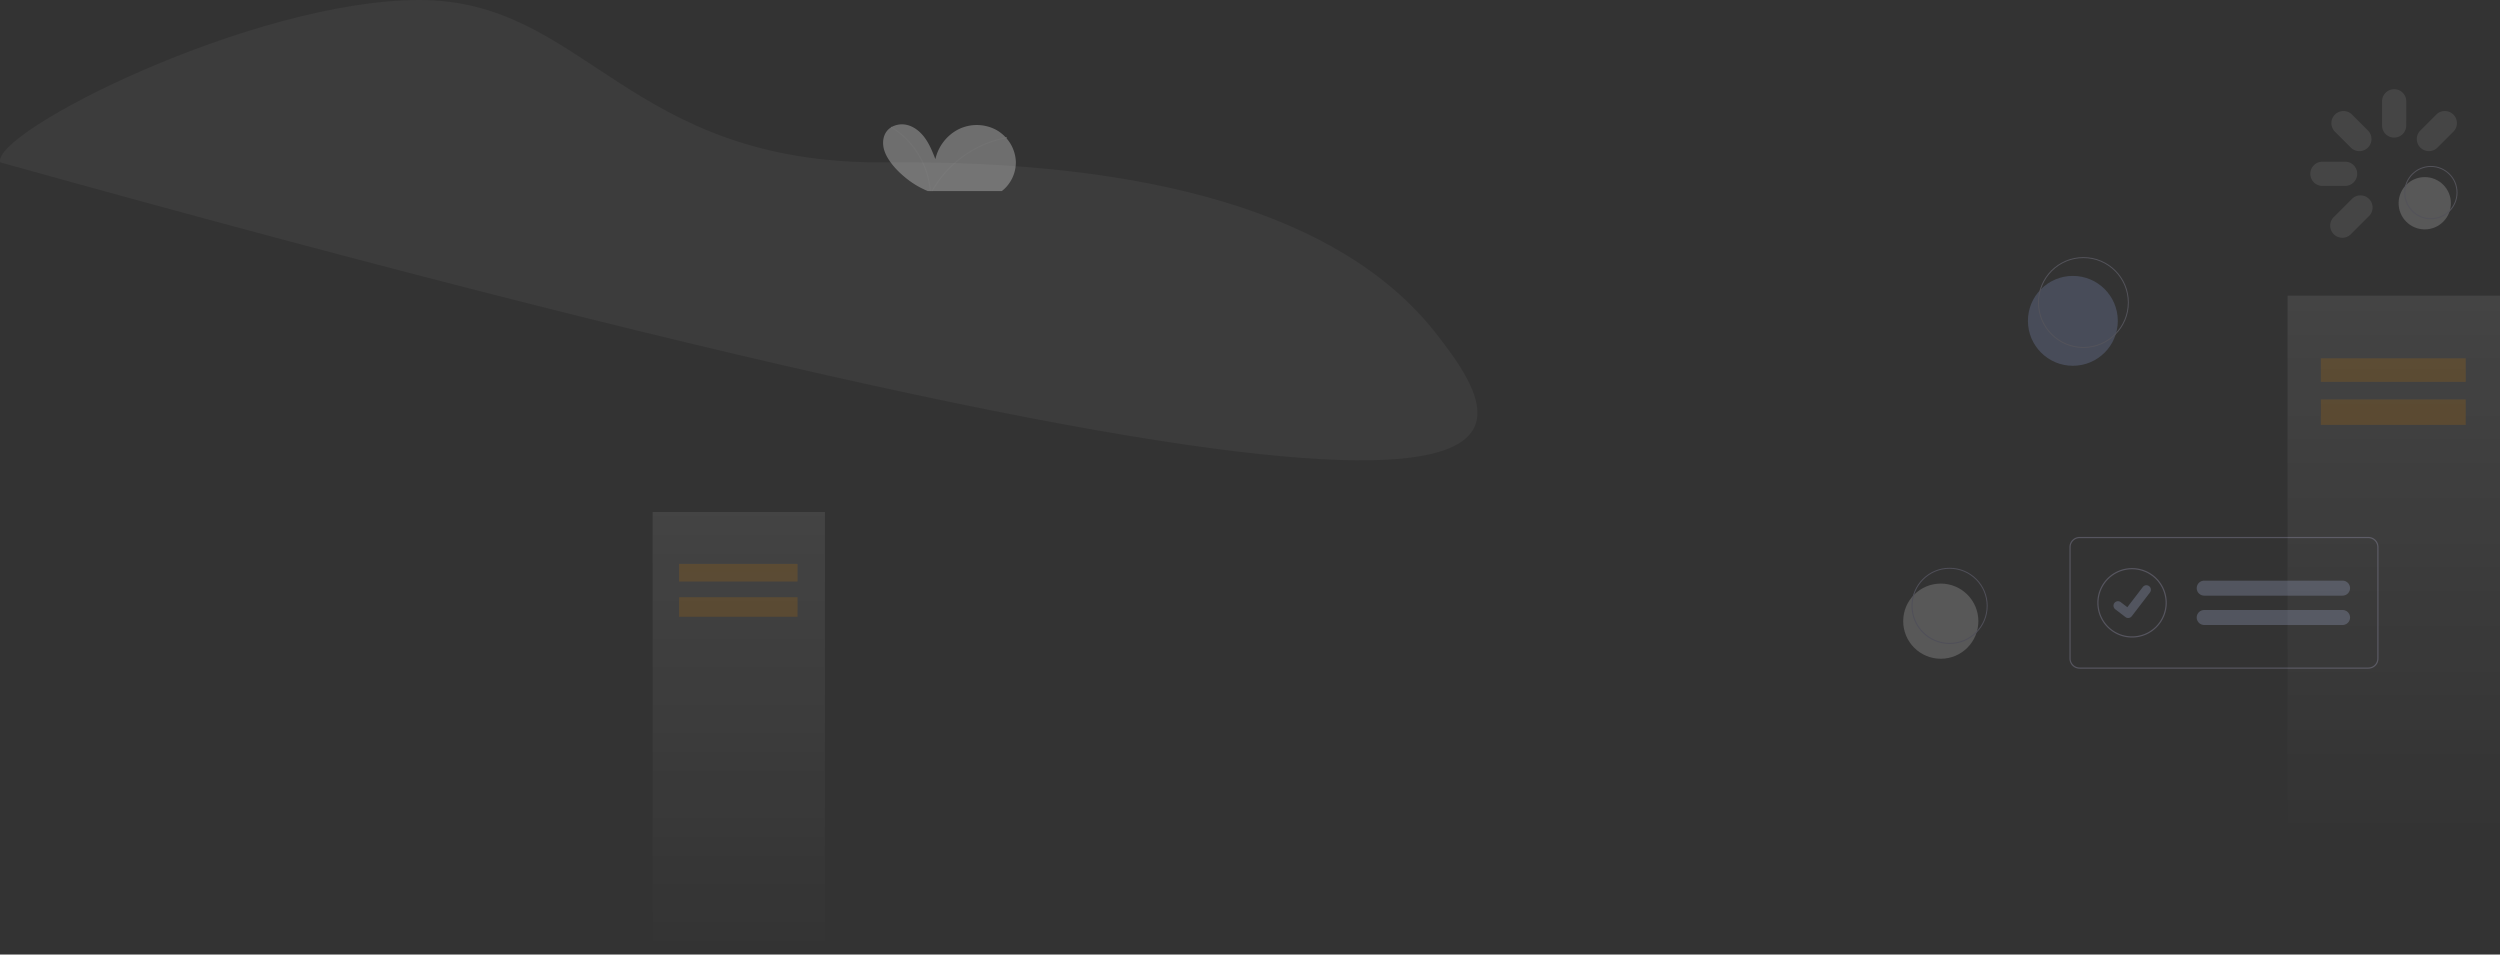 <svg xmlns="http://www.w3.org/2000/svg" xmlns:xlink="http://www.w3.org/1999/xlink" width="2553.661" height="975.018" viewBox="0 0 2553.661 975.018">
  <rect x="0" y="0" width="2553.661" height="975.018" fill="#333333" stroke="none"/>
  <defs>
    <linearGradient id="linear-gradient" x1="0.5" x2="0.5" y2="1" gradientUnits="objectBoundingBox">
      <stop offset="0" stop-color="#fff" stop-opacity="0.184"/>
      <stop offset="1" stop-color="#fff" stop-opacity="0"/>
    </linearGradient>
  </defs>
  <g id="Group_13" data-name="Group 13" transform="translate(666.661 -317.982)">
    <g id="Group_1" data-name="Group 1" transform="translate(-241.557 278.962)" opacity="0.44">
      <rect id="Rectangle_2" data-name="Rectangle 2" width="176" height="452" transform="translate(241.557 562.038)" fill="url(#linear-gradient)"/>
      <rect id="Rectangle_3" data-name="Rectangle 3" width="121" height="18" transform="translate(268.557 615.038)" fill="#f29100" opacity="0.37"/>
      <rect id="Rectangle_4" data-name="Rectangle 4" width="121" height="20" transform="translate(268.557 649.038)" fill="#f29100" opacity="0.37"/>
    </g>
    <g id="Group_2" data-name="Group 2" transform="translate(1428.443 58.046)" opacity="0.452">
      <rect id="Rectangle_2-2" data-name="Rectangle 2" width="217" height="556" transform="translate(241.557 561.954)" fill="url(#linear-gradient)"/>
      <rect id="Rectangle_3-2" data-name="Rectangle 3" width="148" height="24" transform="translate(275.557 625.954)" fill="#f29100" opacity="0.37"/>
      <rect id="Rectangle_4-2" data-name="Rectangle 4" width="148" height="26" transform="translate(275.557 667.954)" fill="#f29100" opacity="0.37"/>
    </g>
    <g id="undraw_in_thought_gjsf" transform="translate(1033.999 419.454)" opacity="0.193">
      <circle id="Ellipse_9" data-name="Ellipse 9" cx="45.903" cy="45.903" r="45.903" transform="translate(370.793 180.355)" fill="#9fb6fa"/>
      <circle id="Ellipse_10" data-name="Ellipse 10" cx="45.903" cy="45.903" r="45.903" transform="translate(381.56 161.654)" fill="none" stroke="#dbd9ff" stroke-miterlimit="10" stroke-width="1"/>
      <circle id="Ellipse_11" data-name="Ellipse 11" cx="26.707" cy="26.707" r="26.707" transform="translate(749.435 79.427)" fill="#f2f2f2"/>
      <circle id="Ellipse_12" data-name="Ellipse 12" cx="26.707" cy="26.707" r="26.707" transform="translate(755.699 68.546)" fill="none" stroke="#d9d7fc" stroke-miterlimit="10" stroke-width="1"/>
      <circle id="Ellipse_13" data-name="Ellipse 13" cx="38.392" cy="38.392" r="38.392" transform="translate(243.39 494.638)" fill="#f2f2f2"/>
      <circle id="Ellipse_14" data-name="Ellipse 14" cx="38.392" cy="38.392" r="38.392" transform="translate(252.395 478.997)" fill="none" stroke="#c8c5f8" stroke-miterlimit="10" stroke-width="1"/>
    </g>
    <g id="Group_4" data-name="Group 4" transform="translate(-83 -94)" opacity="0.311">
      <g id="Group_3" data-name="Group 3" transform="translate(318.397 539)">
        <path id="Path_43" data-name="Path 43" d="M710.963,246.731c-.3.246-.6.481-.9.712H634.524q-.844-.347-1.68-.712a88.946,88.946,0,0,1-22.029-13.715,90.223,90.223,0,0,1-11.394-11.194c-4.1-5.038-7.872-10.529-9.628-16.785s-1.228-13.427,2.685-18.615a16.663,16.663,0,0,1,4.4-4.027c.281-.178.566-.349.858-.509a21.91,21.91,0,0,1,15.9-1.912c7.566,1.955,13.854,7.413,18.34,13.815s7.4,13.747,10.269,21.015a45.528,45.528,0,0,1,23.646-30.5,42.18,42.18,0,0,1,38.365.563,38.558,38.558,0,0,1,9.81,7.726c.281.3.555.612.826.926a38.668,38.668,0,0,1,9.535,23.71A37.165,37.165,0,0,1,710.963,246.731Z" transform="translate(-588.837 -179.277)" fill="#f2f2f2"/>
        <path id="Path_44" data-name="Path 44" d="M652.065,251.951H651c-.014-.239-.032-.474-.053-.712a79.825,79.825,0,0,0-2.336-13.794A85.037,85.037,0,0,0,634.968,208.8a81.4,81.4,0,0,0-23.322-21.527.505.505,0,0,1-.249-.367.533.533,0,0,1,.787-.555.792.792,0,0,1,.071.046,80.636,80.636,0,0,1,14.285,11.081,85.773,85.773,0,0,1,18.412,26.395,83.17,83.17,0,0,1,7.057,27.37C652.03,251.478,652.048,251.716,652.065,251.951Z" transform="translate(-603.359 -183.786)" fill="#fff"/>
        <path id="Path_45" data-name="Path 45" d="M804.359,217.416a.066.066,0,0,1-.025.007c-.78.142-1.563.292-2.339.452a105.7,105.7,0,0,0-18.633,5.658,109.956,109.956,0,0,0-17.269,8.9,111.729,111.729,0,0,0-15.471,11.778A109.509,109.509,0,0,0,737.452,258.5a105.924,105.924,0,0,0-8.05,12.127c-.135.235-.267.474-.4.712h-1.221c.128-.239.26-.477.4-.712a106.8,106.8,0,0,1,9.962-14.716,110.683,110.683,0,0,1,13.641-14.153,113.174,113.174,0,0,1,15.8-11.494,111.043,111.043,0,0,1,17.632-8.6,105.784,105.784,0,0,1,18.319-5.17l.52-.1C804.718,216.273,805,217.277,804.359,217.416Z" transform="translate(-678.309 -203.172)" fill="#fff"/>
      </g>
    </g>
    <g id="Group_5" data-name="Group 5" transform="translate(745.081 436)" opacity="0.216">
      <path id="Path_36" data-name="Path 36" d="M789.354,368.723H494.462a10.416,10.416,0,0,0-10.4,10.4v113.8a10.416,10.416,0,0,0,10.4,10.4H789.354a10.415,10.415,0,0,0,10.4-10.4v-113.8a10.416,10.416,0,0,0-10.4-10.4Zm9.177,124.2a9.188,9.188,0,0,1-9.177,9.177H494.462a9.188,9.188,0,0,1-9.177-9.177v-113.8a9.188,9.188,0,0,1,9.177-9.177H789.354a9.188,9.188,0,0,1,9.177,9.177Z" transform="translate(218.061 61.723)" fill="#d5d1ff"/>
      <path id="Path_37" data-name="Path 37" d="M566.06,491.693a35.485,35.485,0,1,1,35.485-35.485A35.485,35.485,0,0,1,566.06,491.693Zm0-69.746a34.261,34.261,0,1,0,34.261,34.261,34.261,34.261,0,0,0-34.261-34.261Z" transform="translate(200.005 41.537)" fill="#d5d1ff"/>
      <path id="Path_38" data-name="Path 38" d="M845.523,441.723H704.195a7.646,7.646,0,0,0-7.635,7.348,2.46,2.46,0,0,0-.012.3,7.658,7.658,0,0,0,7.648,7.648H845.523a7.648,7.648,0,1,0,0-15.3Z" transform="translate(135.576 33.385)" fill="#c1d0ff"/>
      <path id="Path_39" data-name="Path 39" d="M845.523,490.723H704.195a7.646,7.646,0,0,0-7.635,7.348,2.458,2.458,0,0,0-.012.3,7.658,7.658,0,0,0,7.648,7.648H845.523a7.648,7.648,0,1,0,0-15.3Z" transform="translate(135.576 14.363)" fill="#c1d0ff"/>
      <path id="Path_40" data-name="Path 40" d="M572.626,482.828a4.564,4.564,0,0,1-2.746-.912l-.049-.037-10.342-7.918a4.595,4.595,0,1,1,5.589-7.294l6.7,5.136,15.83-20.645a4.6,4.6,0,0,1,6.442-.85l-.1.134.1-.132a4.6,4.6,0,0,1,.85,6.442l-18.62,24.283A4.6,4.6,0,0,1,572.626,482.828Z" transform="translate(189.48 30.42)" fill="#c1d0ff"/>
    </g>
    <path id="Path_46" data-name="Path 46" d="M-978.8-960.7c-9.676-30.708,257.65-165.884,428.217-165.884S-339.305-958.347-73.57-960.7s464.138,51.222,560.828,173.983S660.072-503.942-978.8-960.7Z" transform="translate(312.395 1444.565)" fill="#fff" opacity="0.044"/>
    <g id="Group_10" data-name="Group 10" transform="translate(754.137 -915.029) rotate(45)" opacity="0.091">
      <path id="Path_49" data-name="Path 49" d="M224.868,60.873l17.446-17.446a12.36,12.36,0,0,0-17.446-17.446L207.422,43.427a12.36,12.36,0,0,0,17.446,17.446Z" transform="translate(1453.531 272.991)" fill="#fff"/>
      <path id="Path_50" data-name="Path 50" d="M237.2,42.046a12.36,12.36,0,0,0,0-24.656h-24.72a12.36,12.36,0,0,0,0,24.656Z" transform="translate(1435.472 243.086)" fill="#fff"/>
      <path id="Path_51" data-name="Path 51" d="M237.036,42.208V17.487a12.36,12.36,0,0,0-24.656,0v24.72a12.36,12.36,0,0,0,24.656,0Z" transform="translate(1497.304 181.253)" fill="#fff"/>
      <path id="Path_52" data-name="Path 52" d="M212.407,38.193V62.655a12.36,12.36,0,1,0,24.656,0V38.193a12.36,12.36,0,1,0-24.656,0Z" transform="translate(1497.277 284.148)" fill="#fff"/>
      <path id="Path_53" data-name="Path 53" d="M242.774,47.811a12.3,12.3,0,0,0,0-17.446l-17.446-17.51a12.359,12.359,0,1,0-17.447,17.511l17.447,17.445a12.3,12.3,0,0,0,17.446,0Z" transform="translate(1453.07 198.825)" fill="#fff"/>
    </g>
  </g>
</svg>
